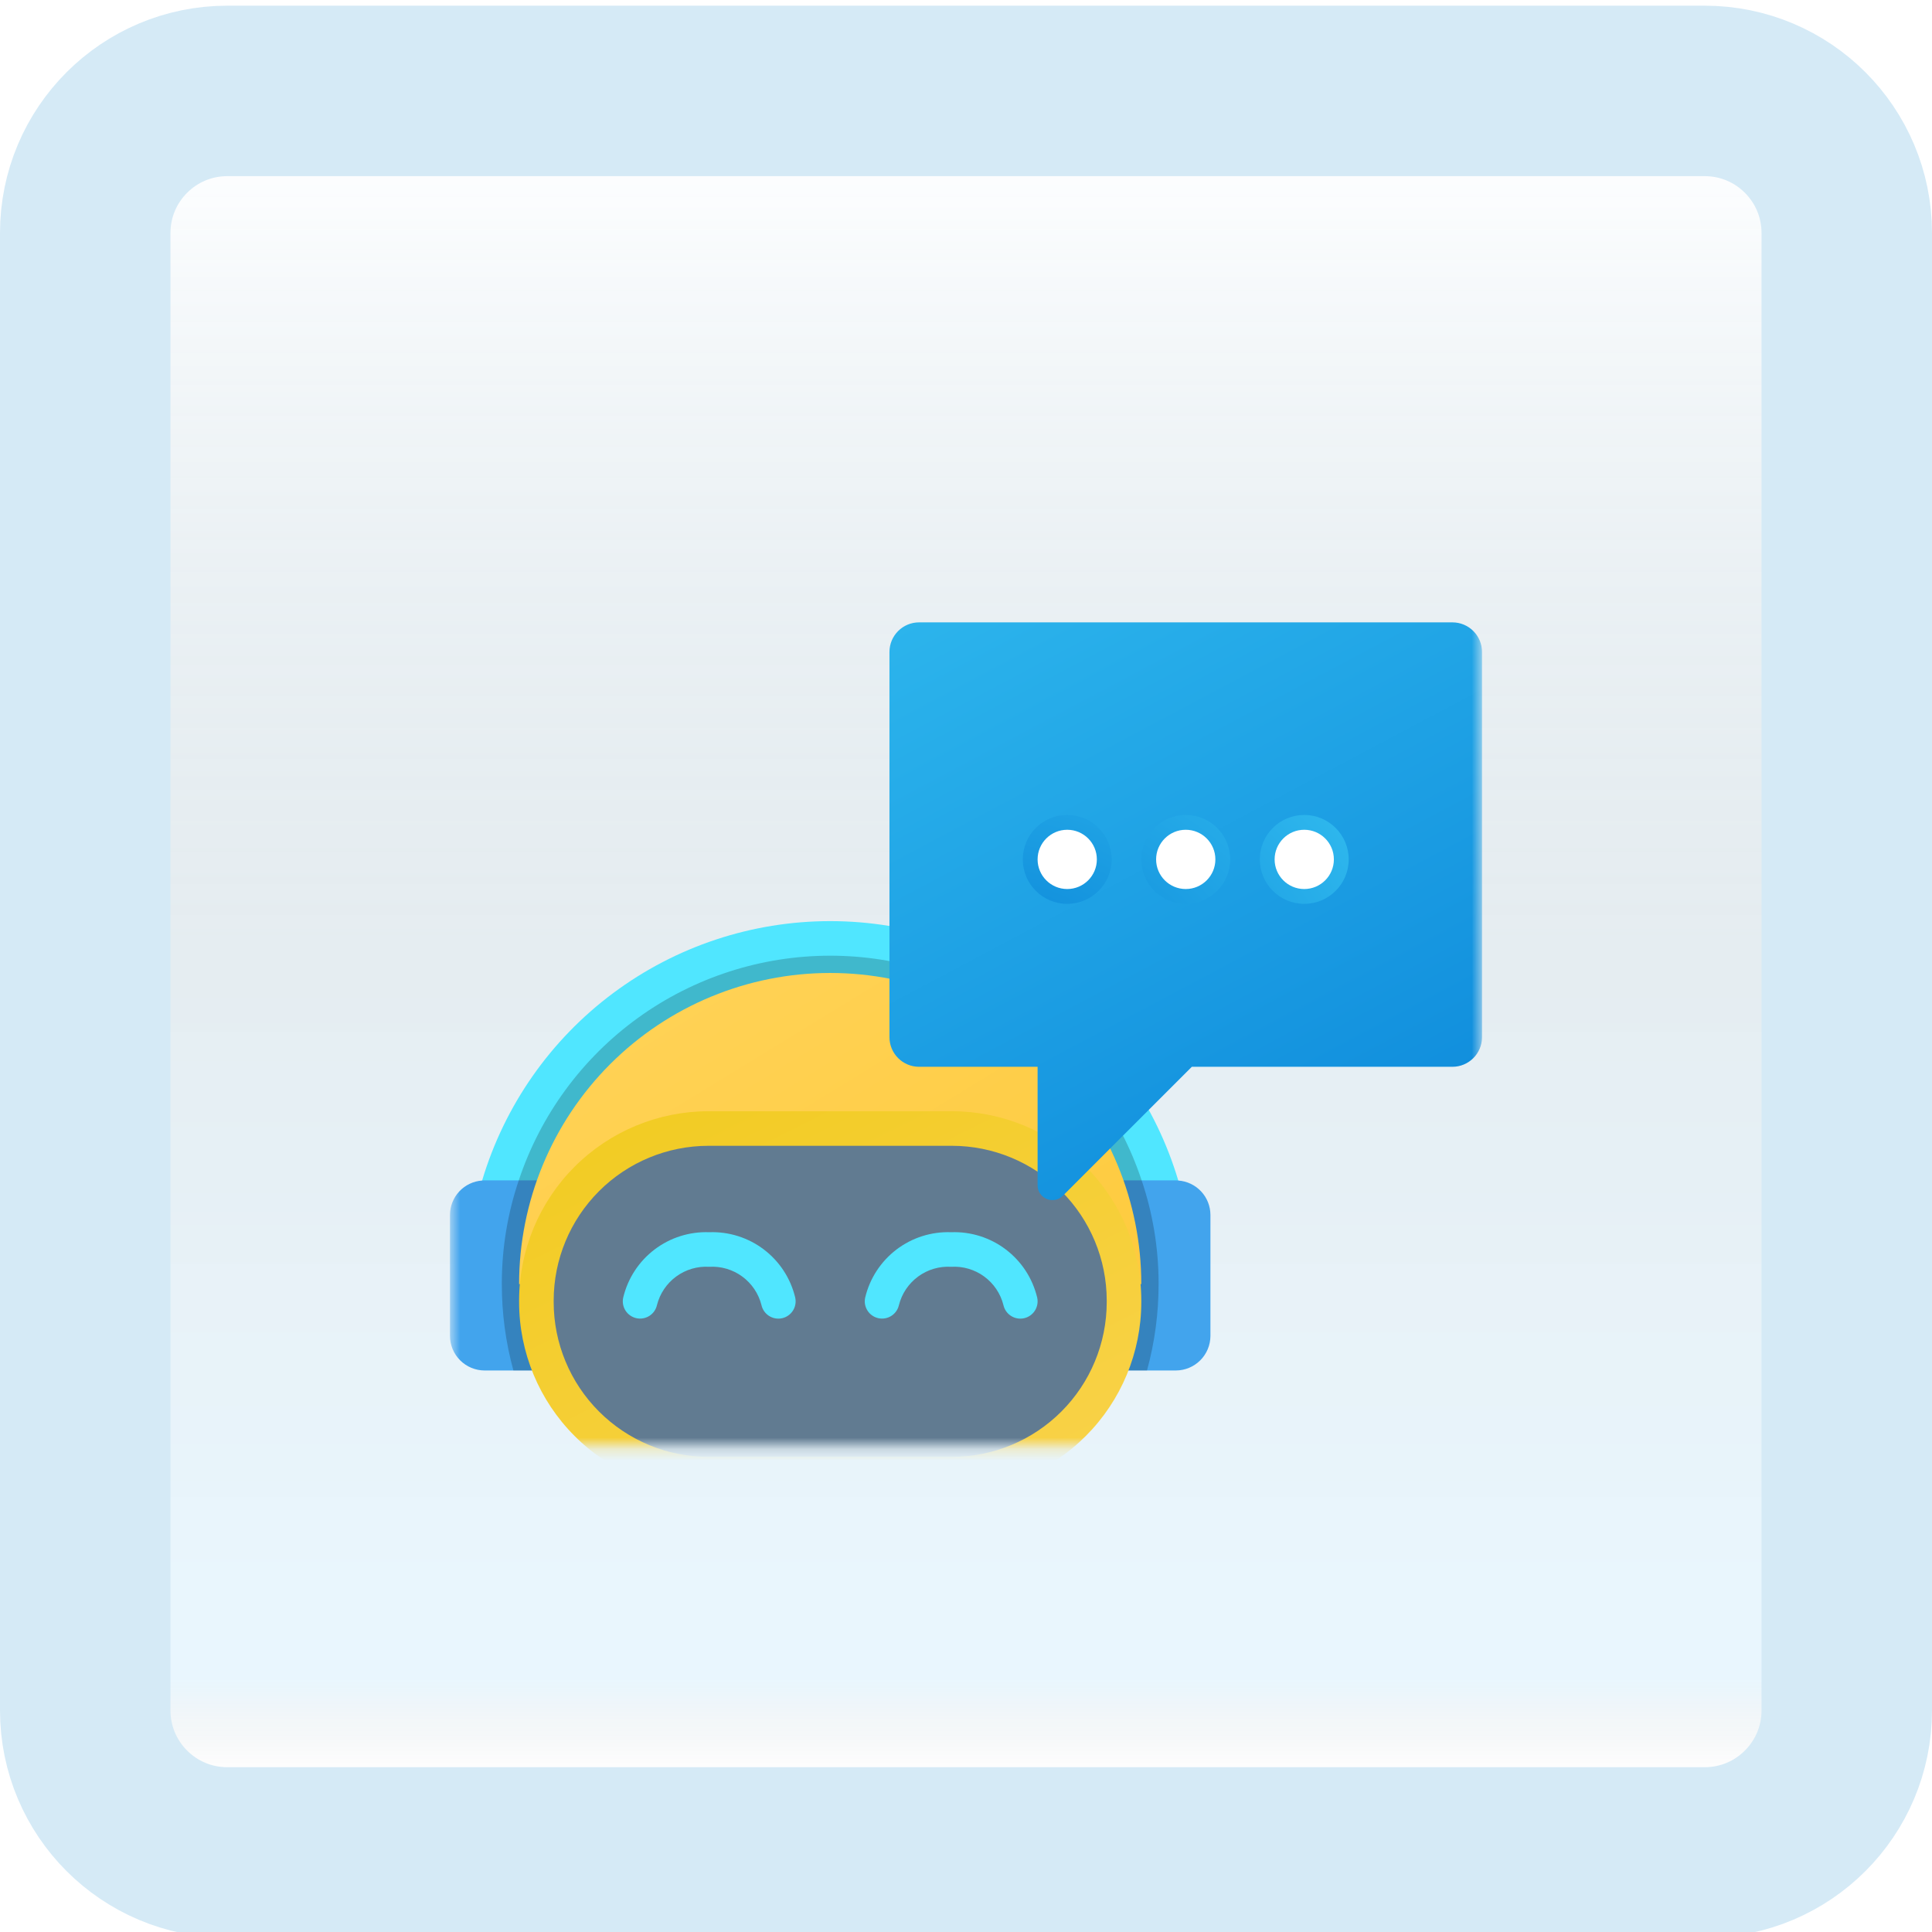 <svg width="170" height="170" viewBox="0 0 170 170" fill="none" xmlns="http://www.w3.org/2000/svg">
<g clip-path="url(#clip0_3_39)">
<path d="M150 8H20C13.096 8 7.5 13.596 7.5 20.5V150.5C7.5 157.404 13.096 163 20 163H150C156.904 163 162.5 157.404 162.5 150.5V20.5C162.5 13.596 156.904 8 150 8Z" fill="white"/>
<path d="M149.5 8.5H19.5C12.596 8.5 7 14.096 7 21V151C7 157.904 12.596 163.5 19.5 163.5H149.5C156.404 163.5 162 157.904 162 151V21C162 14.096 156.404 8.5 149.5 8.5Z" fill="url(#paint0_linear_3_39)" fill-opacity="0.2"/>
<path d="M150 8H20C13.096 8 7.5 13.596 7.5 20.5V150.5C7.5 157.404 13.096 163 20 163H150C156.904 163 162.5 157.404 162.5 150.5V20.5C162.5 13.596 156.904 8 150 8Z" stroke="#D5EAF6" stroke-width="15"/>
<g filter="url(#filter0_i_3_39)">
<mask id="mask0_3_39" style="mask-type:alpha" maskUnits="userSpaceOnUse" x="39" y="46" width="92" height="78">
<path d="M130.405 46.763H39.594V123.236H130.405V46.763Z" fill="white"/>
</mask>
<g mask="url(#mask0_3_39)">
<g filter="url(#filter1_i_3_39)">
<path d="M104.987 104.835H94.905C94.876 99.058 92.561 93.526 88.466 89.451C84.371 85.376 78.829 83.088 73.051 83.088C67.273 83.088 61.731 85.376 57.636 89.451C53.541 93.526 51.226 99.058 51.198 104.835H41.115C41.113 101.802 41.554 98.784 42.423 95.878C44.39 89.283 48.433 83.498 53.952 79.386C59.47 75.273 66.169 73.051 73.051 73.051C79.933 73.051 86.632 75.273 92.151 79.386C97.669 83.498 101.712 89.283 103.679 95.878C104.548 98.784 104.989 101.802 104.987 104.835Z" fill="#50E6FF"/>
<path d="M106.508 98.904V109.549C106.505 110.355 106.184 111.128 105.614 111.697C105.044 112.267 104.272 112.588 103.466 112.591H98.143V95.862H103.466C103.538 95.86 103.609 95.864 103.679 95.878C104.446 95.931 105.164 96.273 105.689 96.835C106.214 97.396 106.506 98.135 106.508 98.904Z" fill="#42A4ED"/>
<path d="M47.959 95.862V112.591H42.636C41.83 112.588 41.058 112.267 40.488 111.697C39.918 111.128 39.597 110.355 39.594 109.549V98.904C39.596 98.135 39.889 97.396 40.413 96.835C40.938 96.273 41.656 95.931 42.423 95.878C42.493 95.864 42.565 95.86 42.636 95.862H47.959Z" fill="#42A4ED"/>
<path d="M101.946 104.835V104.987C101.949 107.556 101.607 110.114 100.927 112.591H98.144L98.144 104.835H94.905C94.876 99.057 92.561 93.526 88.466 89.451C84.371 85.376 78.828 83.087 73.051 83.087C67.273 83.087 61.731 85.376 57.636 89.451C53.54 93.526 51.226 99.057 51.198 104.835H47.959V112.591H45.176C44.496 110.114 44.153 107.556 44.157 104.987V104.835C44.167 101.783 44.67 98.753 45.647 95.862C47.56 90.107 51.237 85.099 56.156 81.551C61.075 78.002 66.986 76.093 73.051 76.093C79.117 76.093 85.028 78.002 89.947 81.551C94.865 85.099 98.542 90.107 100.455 95.862C101.433 98.753 101.935 101.783 101.946 104.835Z" fill="url(#paint1_radial_3_39)"/>
<path d="M73.051 77.613C65.791 77.613 58.828 80.497 53.695 85.631C48.561 90.764 45.677 97.727 45.677 104.987H100.425C100.425 97.727 97.541 90.764 92.407 85.631C87.273 80.497 80.311 77.613 73.051 77.613Z" fill="url(#paint2_linear_3_39)"/>
<path d="M83.848 121.563H62.253C60.276 121.564 58.318 121.175 56.492 120.418C54.665 119.661 53.005 118.552 51.607 117.154C50.209 115.756 49.1 114.096 48.344 112.269C47.587 110.443 47.198 108.485 47.198 106.508C47.198 104.531 47.587 102.573 48.344 100.746C49.1 98.919 50.209 97.26 51.607 95.862C53.005 94.464 54.665 93.355 56.492 92.598C58.318 91.841 60.276 91.452 62.253 91.452H83.848C85.825 91.452 87.783 91.841 89.61 92.598C91.437 93.355 93.096 94.464 94.494 95.862C95.892 97.26 97.001 98.919 97.758 100.746C98.515 102.573 98.904 104.531 98.904 106.508C98.904 108.485 98.515 110.443 97.758 112.269C97.001 114.096 95.892 115.756 94.494 117.154C93.096 118.552 91.437 119.661 89.61 120.418C87.783 121.175 85.825 121.564 83.848 121.563Z" fill="#617B91"/>
<path d="M83.772 123.237H62.33C57.915 123.232 53.682 121.475 50.56 118.354C47.438 115.232 45.682 110.999 45.677 106.584V106.432C45.682 102.017 47.438 97.784 50.56 94.663C53.682 91.541 57.915 89.785 62.33 89.779H83.772C88.187 89.785 92.42 91.541 95.542 94.663C98.664 97.784 100.42 102.017 100.425 106.432V106.585C100.42 111 98.663 115.233 95.541 118.354C92.42 121.476 88.187 123.232 83.772 123.237ZM62.33 92.821C58.721 92.826 55.261 94.26 52.71 96.812C50.158 99.364 48.723 102.823 48.719 106.432V106.585C48.723 110.194 50.159 113.653 52.71 116.204C55.262 118.756 58.721 120.191 62.33 120.195H83.772C87.381 120.191 90.841 118.756 93.392 116.204C95.944 113.652 97.379 110.193 97.383 106.584V106.432C97.379 102.823 95.944 99.364 93.392 96.812C90.84 94.26 87.381 92.826 83.772 92.821H62.33Z" fill="url(#paint3_linear_3_39)"/>
<path d="M68.487 108.029C68.141 108.028 67.806 107.91 67.536 107.693C67.266 107.477 67.078 107.175 67.003 106.838C66.749 105.828 66.151 104.939 65.311 104.323C64.472 103.708 63.444 103.405 62.405 103.467C61.366 103.405 60.338 103.708 59.499 104.323C58.659 104.939 58.061 105.828 57.807 106.838C57.719 107.231 57.478 107.573 57.138 107.788C56.798 108.004 56.386 108.076 55.993 107.989C55.6 107.901 55.258 107.662 55.041 107.323C54.824 106.983 54.751 106.572 54.837 106.179C55.239 104.492 56.212 102.998 57.592 101.948C58.972 100.899 60.673 100.361 62.405 100.425C64.137 100.361 65.838 100.899 67.218 101.948C68.598 102.998 69.572 104.492 69.973 106.179C70.06 106.572 69.988 106.984 69.771 107.325C69.554 107.665 69.212 107.905 68.818 107.993C68.709 108.017 68.598 108.029 68.487 108.029Z" fill="#50E6FF"/>
<path d="M89.778 108.029C89.432 108.028 89.097 107.91 88.827 107.693C88.557 107.477 88.37 107.175 88.294 106.838C88.04 105.828 87.442 104.939 86.603 104.323C85.763 103.708 84.735 103.405 83.696 103.467C82.657 103.405 81.629 103.708 80.79 104.323C79.95 104.939 79.352 105.828 79.098 106.838C79.01 107.231 78.769 107.573 78.429 107.788C78.089 108.004 77.678 108.076 77.284 107.989C76.891 107.901 76.549 107.662 76.332 107.323C76.115 106.983 76.042 106.572 76.128 106.179C76.53 104.492 77.504 102.998 78.883 101.948C80.263 100.899 81.964 100.361 83.696 100.425C85.428 100.361 87.13 100.899 88.509 101.948C89.89 102.998 90.862 104.492 91.264 106.179C91.351 106.572 91.279 106.984 91.062 107.325C90.846 107.665 90.503 107.905 90.109 107.993C90.001 108.017 89.89 108.029 89.778 108.029Z" fill="#50E6FF"/>
<path d="M127.799 46.763H80.872C79.432 46.763 78.265 47.93 78.265 49.37V83.262C78.265 84.702 79.432 85.869 80.872 85.869H91.3V96.294C91.3 97.456 92.704 98.037 93.525 97.216L104.872 85.869H127.799C129.239 85.869 130.406 84.702 130.406 83.262V49.37C130.406 47.93 129.239 46.763 127.799 46.763Z" fill="url(#paint4_linear_3_39)"/>
<path d="M104.335 71.531C106.495 71.531 108.246 69.78 108.246 67.62C108.246 65.46 106.495 63.709 104.335 63.709C102.176 63.709 100.425 65.46 100.425 67.62C100.425 69.78 102.176 71.531 104.335 71.531Z" fill="url(#paint5_radial_3_39)"/>
<path d="M104.335 70.227C105.775 70.227 106.943 69.059 106.943 67.62C106.943 66.18 105.775 65.013 104.335 65.013C102.896 65.013 101.728 66.18 101.728 67.62C101.728 69.059 102.896 70.227 104.335 70.227Z" fill="white"/>
<path d="M93.907 71.531C96.067 71.531 97.818 69.78 97.818 67.62C97.818 65.46 96.067 63.709 93.907 63.709C91.747 63.709 89.997 65.46 89.997 67.62C89.997 69.78 91.747 71.531 93.907 71.531Z" fill="url(#paint6_radial_3_39)"/>
<path d="M93.907 70.227C95.347 70.227 96.514 69.059 96.514 67.62C96.514 66.18 95.347 65.013 93.907 65.013C92.467 65.013 91.3 66.18 91.3 67.62C91.3 69.059 92.467 70.227 93.907 70.227Z" fill="white"/>
<path d="M114.763 71.531C116.923 71.531 118.674 69.78 118.674 67.62C118.674 65.46 116.923 63.709 114.763 63.709C112.603 63.709 110.852 65.46 110.852 67.62C110.852 69.78 112.603 71.531 114.763 71.531Z" fill="url(#paint7_radial_3_39)"/>
<path d="M114.763 70.227C116.203 70.227 117.37 69.059 117.37 67.62C117.37 66.18 116.203 65.013 114.763 65.013C113.323 65.013 112.156 66.18 112.156 67.62C112.156 69.059 113.323 70.227 114.763 70.227Z" fill="white"/>
</g>
</g>
</g>
</g>
<defs>
<filter id="filter0_i_3_39" x="39.594" y="46.763" width="90.811" height="80.472" filterUnits="userSpaceOnUse" color-interpolation-filters="sRGB">
<feFlood flood-opacity="0" result="BackgroundImageFix"/>
<feBlend mode="normal" in="SourceGraphic" in2="BackgroundImageFix" result="shape"/>
<feColorMatrix in="SourceAlpha" type="matrix" values="0 0 0 0 0 0 0 0 0 0 0 0 0 0 0 0 0 0 127 0" result="hardAlpha"/>
<feOffset dy="4"/>
<feGaussianBlur stdDeviation="2"/>
<feComposite in2="hardAlpha" operator="arithmetic" k2="-1" k3="1"/>
<feColorMatrix type="matrix" values="0 0 0 0 1 0 0 0 0 1 0 0 0 0 1 0 0 0 0.2 0"/>
<feBlend mode="normal" in2="shape" result="effect1_innerShadow_3_39"/>
</filter>
<filter id="filter1_i_3_39" x="39.594" y="46.763" width="90.811" height="80.473" filterUnits="userSpaceOnUse" color-interpolation-filters="sRGB">
<feFlood flood-opacity="0" result="BackgroundImageFix"/>
<feBlend mode="normal" in="SourceGraphic" in2="BackgroundImageFix" result="shape"/>
<feColorMatrix in="SourceAlpha" type="matrix" values="0 0 0 0 0 0 0 0 0 0 0 0 0 0 0 0 0 0 127 0" result="hardAlpha"/>
<feOffset dy="4"/>
<feGaussianBlur stdDeviation="2"/>
<feComposite in2="hardAlpha" operator="arithmetic" k2="-1" k3="1"/>
<feColorMatrix type="matrix" values="0 0 0 0 1 0 0 0 0 1 0 0 0 0 1 0 0 0 0.25 0"/>
<feBlend mode="normal" in2="shape" result="effect1_innerShadow_3_39"/>
</filter>
<linearGradient id="paint0_linear_3_39" x1="84.5" y1="16" x2="84.5" y2="156" gradientUnits="userSpaceOnUse">
<stop stop-color="#EFF7FC"/>
<stop offset="0.472" stop-color="#0D5176" stop-opacity="0.528"/>
<stop offset="0.941" stop-color="#12A6F7" stop-opacity="0.465"/>
<stop offset="1" stop-opacity="0"/>
</linearGradient>
<radialGradient id="paint1_radial_3_39" cx="0" cy="0" r="1" gradientUnits="userSpaceOnUse" gradientTransform="translate(84.649 107.132) scale(45.171 60.783)">
<stop offset="0.934" stop-opacity="0.2"/>
<stop offset="1" stop-opacity="0"/>
</radialGradient>
<linearGradient id="paint2_linear_3_39" x1="66.785" y1="32.174" x2="126.333" y2="129.314" gradientUnits="userSpaceOnUse">
<stop stop-color="#FFD869"/>
<stop offset="1" stop-color="#FEC52B"/>
</linearGradient>
<linearGradient id="paint3_linear_3_39" x1="71" y1="31.994" x2="130.613" y2="150.86" gradientUnits="userSpaceOnUse">
<stop stop-color="#EBC500"/>
<stop offset="1" stop-color="#FFD869"/>
</linearGradient>
<linearGradient id="paint4_linear_3_39" x1="59.314" y1="40.081" x2="100.99" y2="118.588" gradientUnits="userSpaceOnUse">
<stop stop-color="#33BEF0"/>
<stop offset="1" stop-color="#0A85D9"/>
</linearGradient>
<radialGradient id="paint5_radial_3_39" cx="0" cy="0" r="1" gradientUnits="userSpaceOnUse" gradientTransform="translate(85 85) scale(45.405 38.236)">
<stop stop-color="#0077D2"/>
<stop offset="1" stop-color="#33BEF0"/>
</radialGradient>
<radialGradient id="paint6_radial_3_39" cx="0" cy="0" r="1" gradientUnits="userSpaceOnUse" gradientTransform="translate(85 85) scale(45.405 38.236)">
<stop stop-color="#0077D2"/>
<stop offset="1" stop-color="#33BEF0"/>
</radialGradient>
<radialGradient id="paint7_radial_3_39" cx="0" cy="0" r="1" gradientUnits="userSpaceOnUse" gradientTransform="translate(85 85) scale(45.405 38.236)">
<stop stop-color="#0077D2"/>
<stop offset="1" stop-color="#33BEF0"/>
</radialGradient>
<clipPath id="clip0_3_39">
<rect width="170" height="170" fill="white"/>
</clipPath>
</defs>
</svg>
